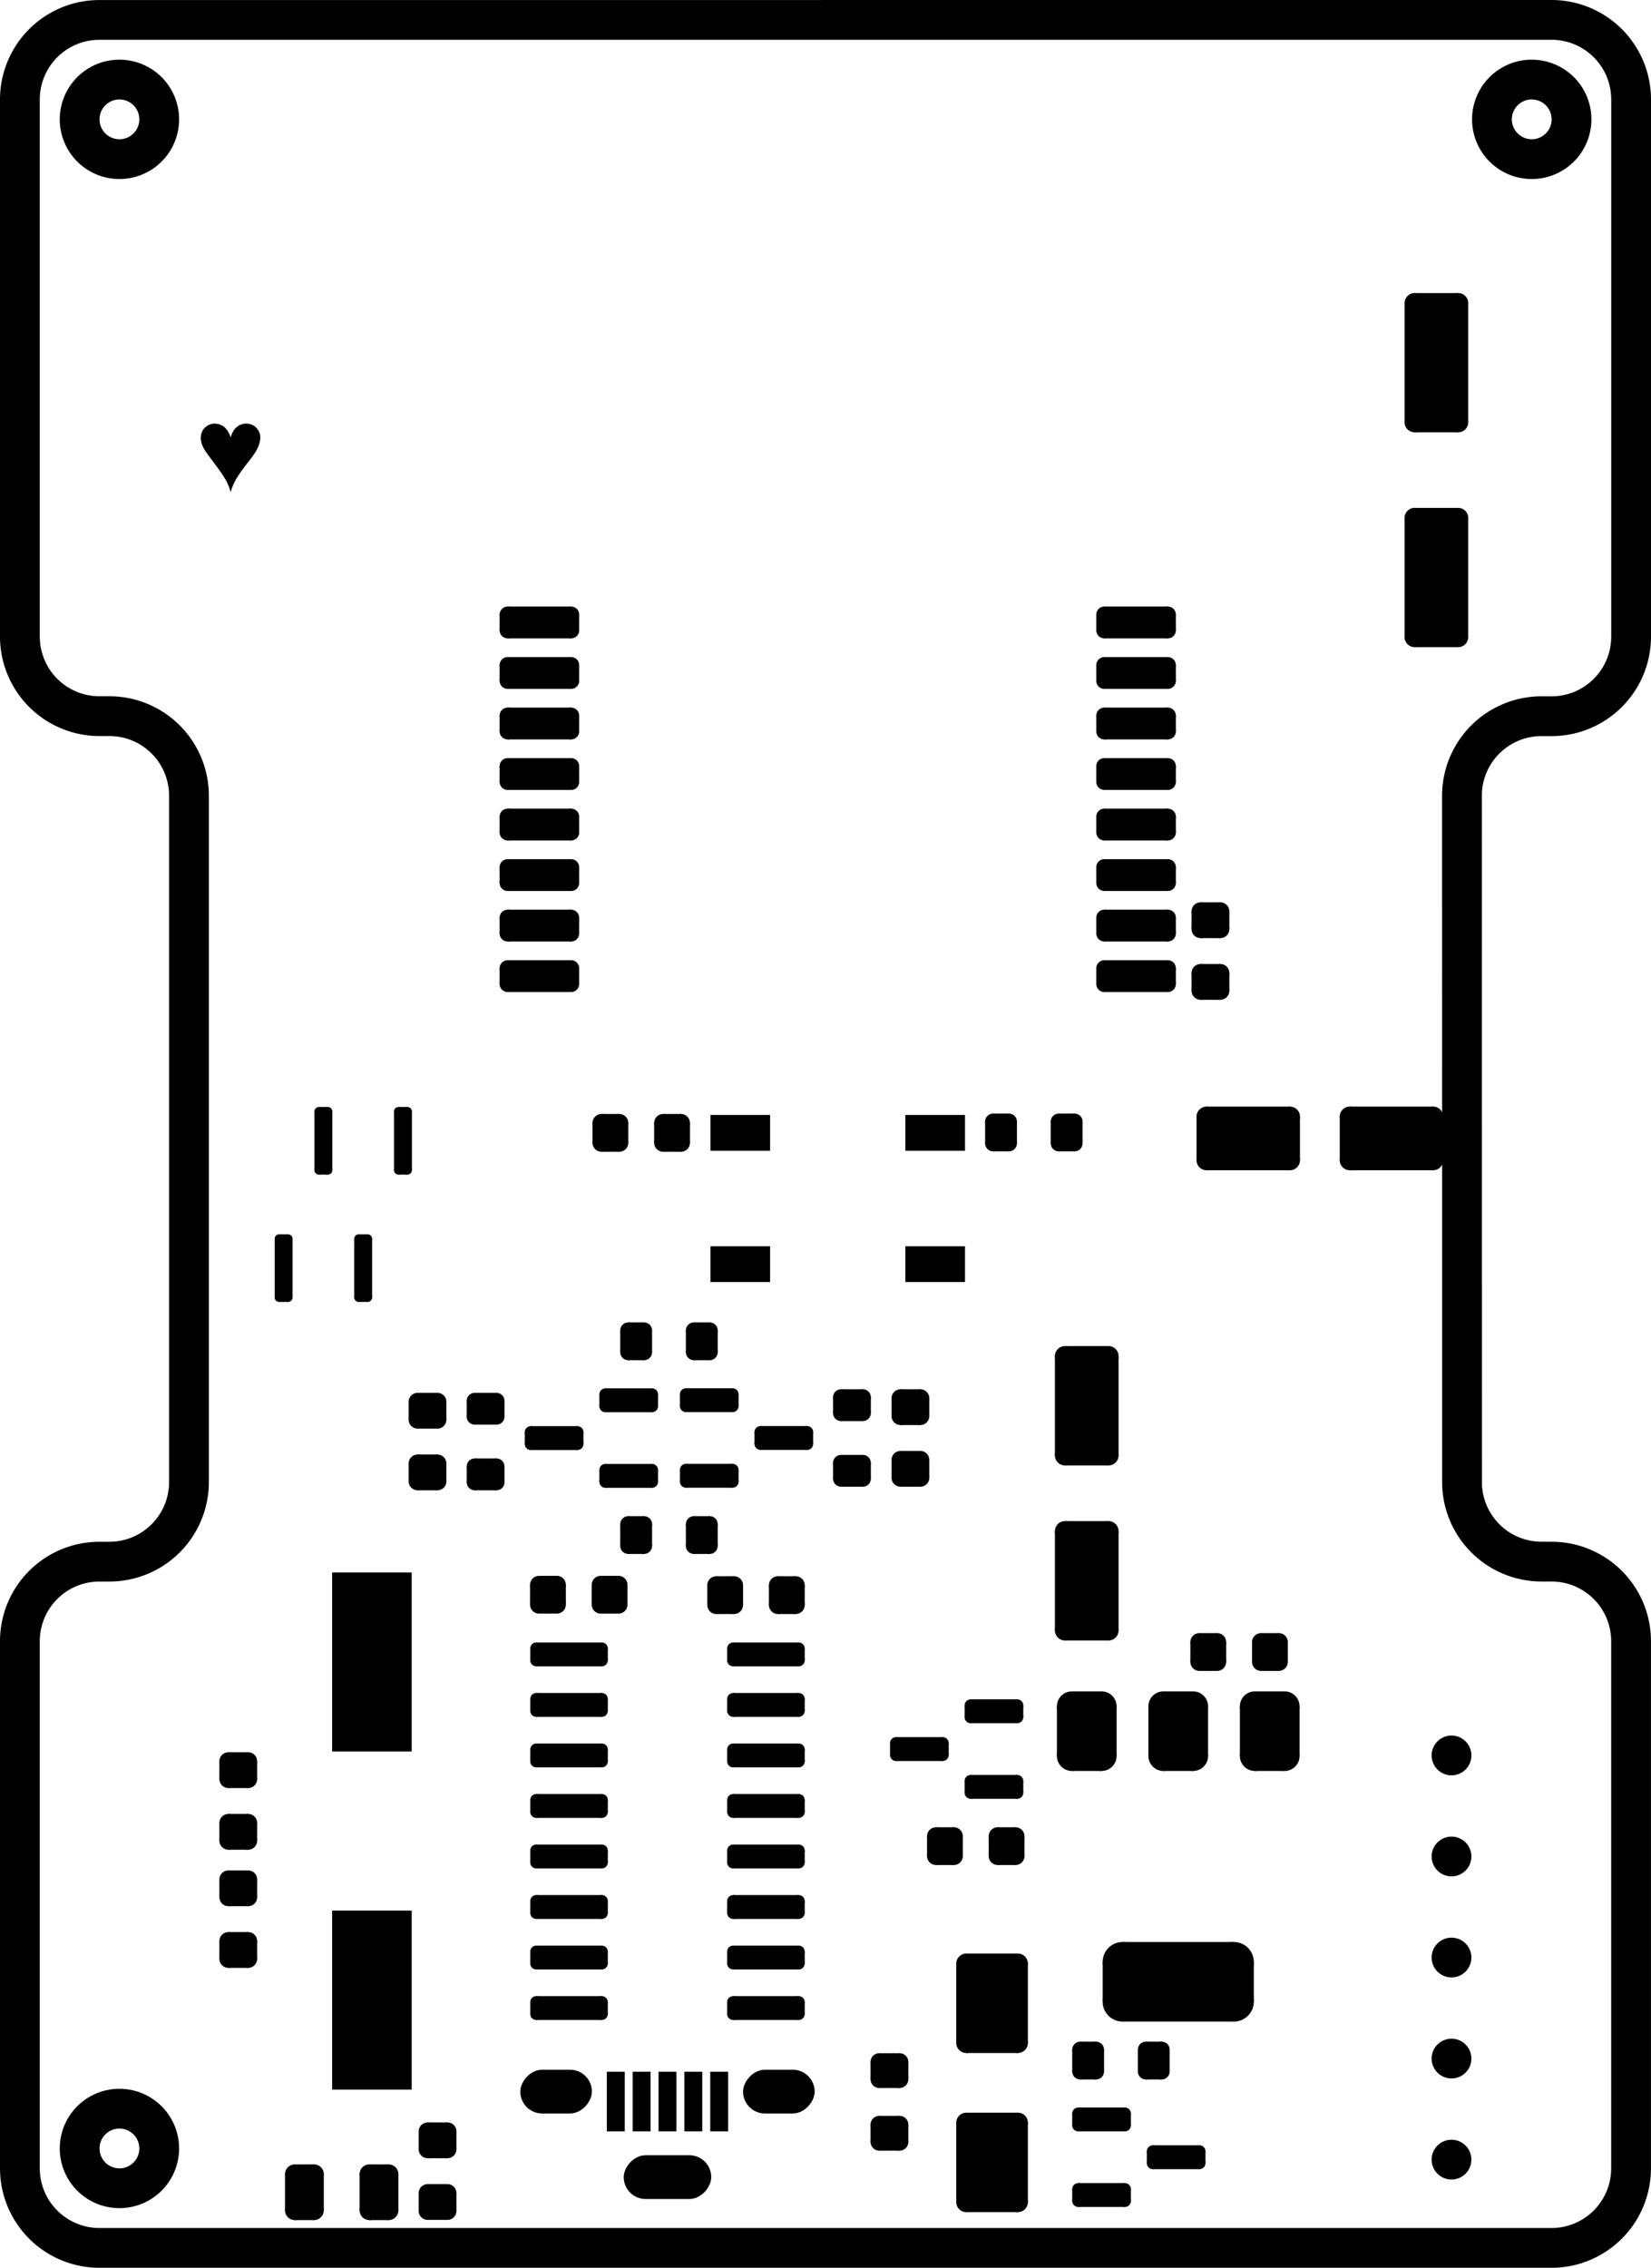 <svg version="1.1" xmlns="http://www.w3.org/2000/svg" xmlns:xlink="http://www.w3.org/1999/xlink" stroke-linecap="round" stroke-linejoin="round" stroke-width="0" fill-rule="evenodd" width="41.505mm" height="57.006mm" viewBox="130440 -125128.971 41505.063 57006.006" id="HeyfdZAFGUnCmeg_jNLZ"><defs><g id="HeyfdZAFGUnCmeg_jNLZ_pad-12"><polygon points="550,-1500 550,1500 -550,1500 -550,-1500"/><circle cx="550" cy="-1500" r="250"/><circle cx="550" cy="1500" r="250"/><circle cx="-550" cy="1500" r="250"/><circle cx="-550" cy="-1500" r="250"/><polygon points="800,-1500 800,1500 300,1500 300,-1500"/><polygon points="550,1250 -550,1250 -550,1750 550,1750"/><polygon points="-300,1500 -300,-1500 -800,-1500 -800,1500"/><polygon points="-550,-1750 550,-1750 550,-1250 -550,-1250"/></g><g id="HeyfdZAFGUnCmeg_jNLZ_pad-13"><polygon points="200,275 -200,275 -200,-275 200,-275"/><circle cx="200" cy="275" r="200"/><circle cx="-200" cy="275" r="200"/><circle cx="-200" cy="-275" r="200"/><circle cx="200" cy="-275" r="200"/><polygon points="200,75 -200,75 -200,475 200,475"/><polygon points="0,275 0,-275 -400,-275 -400,275"/><polygon points="-200,-475 200,-475 200,-75 -200,-75"/><polygon points="400,-275 400,275 0,275 0,-275"/></g><g id="HeyfdZAFGUnCmeg_jNLZ_pad-14"><polygon points="550,-1250 550,1250 -550,1250 -550,-1250"/><circle cx="550" cy="-1250" r="250"/><circle cx="550" cy="1250" r="250"/><circle cx="-550" cy="1250" r="250"/><circle cx="-550" cy="-1250" r="250"/><polygon points="800,-1250 800,1250 300,1250 300,-1250"/><polygon points="550,1000 -550,1000 -550,1500 550,1500"/><polygon points="-300,1250 -300,-1250 -800,-1250 -800,1250"/><polygon points="-550,-1500 550,-1500 550,-1000 -550,-1000"/></g><g id="HeyfdZAFGUnCmeg_jNLZ_pad-15"><polygon points="-375,625 -375,-625 375,-625 375,625"/><circle cx="-375" cy="625" r="375"/><circle cx="-375" cy="-625" r="375"/><circle cx="375" cy="-625" r="375"/><circle cx="375" cy="625" r="375"/><polygon points="0,625 0,-625 -750,-625 -750,625"/><polygon points="-375,-1000 375,-1000 375,-250 -375,-250"/><polygon points="750,-625 750,625 0,625 0,-625"/><polygon points="375,250 -375,250 -375,1000 375,1000"/></g><g id="HeyfdZAFGUnCmeg_jNLZ_pad-16"><polygon points="-1400,500 -1400,-500 1400,-500 1400,500"/><circle cx="-1400" cy="500" r="500"/><circle cx="-1400" cy="-500" r="500"/><circle cx="1400" cy="-500" r="500"/><circle cx="1400" cy="500" r="500"/><polygon points="-900,500 -900,-500 -1900,-500 -1900,500"/><polygon points="-1400,-1000 1400,-1000 1400,0 -1400,0"/><polygon points="1900,-500 1900,500 900,500 900,-500"/><polygon points="1400,0 -1400,0 -1400,1000 1400,1000"/></g><g id="HeyfdZAFGUnCmeg_jNLZ_pad-17"><polygon points="225,250 -225,250 -225,-250 225,-250"/><circle cx="225" cy="250" r="225"/><circle cx="-225" cy="250" r="225"/><circle cx="-225" cy="-250" r="225"/><circle cx="225" cy="-250" r="225"/><polygon points="225,25 -225,25 -225,475 225,475"/><polygon points="0,250 0,-250 -450,-250 -450,250"/><polygon points="-225,-475 225,-475 225,-25 -225,-25"/><polygon points="450,-250 450,250 0,250 0,-250"/></g><g id="HeyfdZAFGUnCmeg_jNLZ_pad-18"><polygon points="-200,-275 200,-275 200,275 -200,275"/><circle cx="-200" cy="-275" r="200"/><circle cx="200" cy="-275" r="200"/><circle cx="200" cy="275" r="200"/><circle cx="-200" cy="275" r="200"/><polygon points="-200,-475 200,-475 200,-75 -200,-75"/><polygon points="400,-275 400,275 0,275 0,-275"/><polygon points="200,75 -200,75 -200,475 200,475"/><polygon points="0,275 0,-275 -400,-275 -400,275"/></g><g id="HeyfdZAFGUnCmeg_jNLZ_pad-19"><polygon points="250,-225 250,225 -250,225 -250,-225"/><circle cx="250" cy="-225" r="225"/><circle cx="250" cy="225" r="225"/><circle cx="-250" cy="225" r="225"/><circle cx="-250" cy="-225" r="225"/><polygon points="475,-225 475,225 25,225 25,-225"/><polygon points="250,0 -250,0 -250,450 250,450"/><polygon points="-25,225 -25,-225 -475,-225 -475,225"/><polygon points="-250,-450 250,-450 250,0 -250,0"/></g><g id="HeyfdZAFGUnCmeg_jNLZ_pad-20"><polygon points="256.25,-218.75 256.25,218.75 -256.25,218.75 -256.25,-218.75"/><circle cx="256.25" cy="-218.75" r="218.75"/><circle cx="256.25" cy="218.75" r="218.75"/><circle cx="-256.25" cy="218.75" r="218.75"/><circle cx="-256.25" cy="-218.75" r="218.75"/><polygon points="475,-218.75 475,218.75 37.5,218.75 37.5,-218.75"/><polygon points="256.25,0 -256.25,0 -256.25,437.5 256.25,437.5"/><polygon points="-37.5,218.75 -37.5,-218.75 -475,-218.75 -475,218.75"/><polygon points="-256.25,-437.5 256.25,-437.5 256.25,0 -256.25,0"/></g><g id="HeyfdZAFGUnCmeg_jNLZ_pad-21"><polygon points="-250,225 -250,-225 250,-225 250,225"/><circle cx="-250" cy="225" r="225"/><circle cx="-250" cy="-225" r="225"/><circle cx="250" cy="-225" r="225"/><circle cx="250" cy="225" r="225"/><polygon points="-25,225 -25,-225 -475,-225 -475,225"/><polygon points="-250,-450 250,-450 250,0 -250,0"/><polygon points="475,-225 475,225 25,225 25,-225"/><polygon points="250,0 -250,0 -250,450 250,450"/></g><g id="HeyfdZAFGUnCmeg_jNLZ_pad-22"><polygon points="-1050,-550 1050,-550 1050,550 -1050,550"/><circle cx="-1050" cy="-550" r="250"/><circle cx="1050" cy="-550" r="250"/><circle cx="1050" cy="550" r="250"/><circle cx="-1050" cy="550" r="250"/><polygon points="-1050,-800 1050,-800 1050,-300 -1050,-300"/><polygon points="1300,-550 1300,550 800,550 800,-550"/><polygon points="1050,300 -1050,300 -1050,800 1050,800"/><polygon points="-800,550 -800,-550 -1300,-550 -1300,550"/></g><g id="HeyfdZAFGUnCmeg_jNLZ_pad-23"><polygon points="-225,-250 225,-250 225,250 -225,250"/><circle cx="-225" cy="-250" r="225"/><circle cx="225" cy="-250" r="225"/><circle cx="225" cy="250" r="225"/><circle cx="-225" cy="250" r="225"/><polygon points="-225,-475 225,-475 225,-25 -225,-25"/><polygon points="450,-250 450,250 0,250 0,-250"/><polygon points="225,25 -225,25 -225,475 225,475"/><polygon points="0,250 0,-250 -450,-250 -450,250"/></g><g id="HeyfdZAFGUnCmeg_jNLZ_pad-24"><polygon points="587.5,150 -587.5,150 -587.5,-150 587.5,-150"/><circle cx="587.5" cy="150" r="150"/><circle cx="-587.5" cy="150" r="150"/><circle cx="-587.5" cy="-150" r="150"/><circle cx="587.5" cy="-150" r="150"/><polygon points="587.5,0 -587.5,0 -587.5,300 587.5,300"/><polygon points="-437.5,150 -437.5,-150 -737.5,-150 -737.5,150"/><polygon points="-587.5,-300 587.5,-300 587.5,0 -587.5,0"/><polygon points="737.5,-150 737.5,150 437.5,150 437.5,-150"/></g><g id="HeyfdZAFGUnCmeg_jNLZ_pad-25"><polygon points="-587.5,-150 587.5,-150 587.5,150 -587.5,150"/><circle cx="-587.5" cy="-150" r="150"/><circle cx="587.5" cy="-150" r="150"/><circle cx="587.5" cy="150" r="150"/><circle cx="-587.5" cy="150" r="150"/><polygon points="-587.5,-300 587.5,-300 587.5,0 -587.5,0"/><polygon points="737.5,-150 737.5,150 437.5,150 437.5,-150"/><polygon points="587.5,0 -587.5,0 -587.5,300 587.5,300"/><polygon points="-437.5,150 -437.5,-150 -737.5,-150 -737.5,150"/></g><rect x="-1000" y="-2250" width="2000" height="4500" id="HeyfdZAFGUnCmeg_jNLZ_pad-26"/><rect x="-750" y="-450" width="1500" height="900" id="HeyfdZAFGUnCmeg_jNLZ_pad-27"/><g id="HeyfdZAFGUnCmeg_jNLZ_pad-28"><polygon points="800,200 -800,200 -800,-200 800,-200"/><circle cx="800" cy="200" r="200"/><circle cx="-800" cy="200" r="200"/><circle cx="-800" cy="-200" r="200"/><circle cx="800" cy="-200" r="200"/><polygon points="800,0 -800,0 -800,400 800,400"/><polygon points="-600,200 -600,-200 -1000,-200 -1000,200"/><polygon points="-800,-400 800,-400 800,0 -800,0"/><polygon points="1000,-200 1000,200 600,200 600,-200"/></g><g id="HeyfdZAFGUnCmeg_jNLZ_pad-29"><polygon points="-825,-150 825,-150 825,150 -825,150"/><circle cx="-825" cy="-150" r="150"/><circle cx="825" cy="-150" r="150"/><circle cx="825" cy="150" r="150"/><circle cx="-825" cy="150" r="150"/><polygon points="-825,-300 825,-300 825,0 -825,0"/><polygon points="975,-150 975,150 675,150 675,-150"/><polygon points="825,0 -825,0 -825,300 825,300"/><polygon points="-675,150 -675,-150 -975,-150 -975,150"/></g><rect x="-225" y="-750" width="450" height="1500" id="HeyfdZAFGUnCmeg_jNLZ_pad-30"/><rect x="-900" y="-550" width="1800" height="1100" rx="550" ry="550" id="HeyfdZAFGUnCmeg_jNLZ_pad-31"/><rect x="-1100" y="-550" width="2200" height="1100" rx="550" ry="550" id="HeyfdZAFGUnCmeg_jNLZ_pad-32"/><g id="HeyfdZAFGUnCmeg_jNLZ_pad-33"><polygon points="-112.5,-737.5 112.5,-737.5 112.5,737.5 -112.5,737.5"/><circle cx="-112.5" cy="-737.5" r="112.5"/><circle cx="112.5" cy="-737.5" r="112.5"/><circle cx="112.5" cy="737.5" r="112.5"/><circle cx="-112.5" cy="737.5" r="112.5"/><polygon points="-112.5,-850 112.5,-850 112.5,-625 -112.5,-625"/><polygon points="225,-737.5 225,737.5 0,737.5 0,-737.5"/><polygon points="112.5,625 -112.5,625 -112.5,850 112.5,850"/><polygon points="0,737.5 0,-737.5 -225,-737.5 -225,737.5"/></g><g id="HeyfdZAFGUnCmeg_jNLZ_pad-34"><polygon points="650,-1000 650,1000 -650,1000 -650,-1000"/><circle cx="650" cy="-1000" r="250"/><circle cx="650" cy="1000" r="250"/><circle cx="-650" cy="1000" r="250"/><circle cx="-650" cy="-1000" r="250"/><polygon points="900,-1000 900,1000 400,1000 400,-1000"/><polygon points="650,750 -650,750 -650,1250 650,1250"/><polygon points="-400,1000 -400,-1000 -900,-1000 -900,1000"/><polygon points="-650,-1250 650,-1250 650,-750 -650,-750"/></g><g id="HeyfdZAFGUnCmeg_jNLZ_pad-35"><polygon points="-275,200 -275,-200 275,-200 275,200"/><circle cx="-275" cy="200" r="200"/><circle cx="-275" cy="-200" r="200"/><circle cx="275" cy="-200" r="200"/><circle cx="275" cy="200" r="200"/><polygon points="-75,200 -75,-200 -475,-200 -475,200"/><polygon points="-275,-400 275,-400 275,0 -275,0"/><polygon points="475,-200 475,200 75,200 75,-200"/><polygon points="275,0 -275,0 -275,400 275,400"/></g><g id="HeyfdZAFGUnCmeg_jNLZ_pad-36"><polygon points="275,-200 275,200 -275,200 -275,-200"/><circle cx="275" cy="-200" r="200"/><circle cx="275" cy="200" r="200"/><circle cx="-275" cy="200" r="200"/><circle cx="-275" cy="-200" r="200"/><polygon points="475,-200 475,200 75,200 75,-200"/><polygon points="275,0 -275,0 -275,400 275,400"/><polygon points="-75,200 -75,-200 -475,-200 -475,200"/><polygon points="-275,-400 275,-400 275,0 -275,0"/></g><g id="HeyfdZAFGUnCmeg_jNLZ_pad-37"><polygon points="243.75,456.25 -243.75,456.25 -243.75,-456.25 243.75,-456.25"/><circle cx="243.75" cy="456.25" r="243.75"/><circle cx="-243.75" cy="456.25" r="243.75"/><circle cx="-243.75" cy="-456.25" r="243.75"/><circle cx="243.75" cy="-456.25" r="243.75"/><polygon points="243.75,212.5 -243.75,212.5 -243.75,700 243.75,700"/><polygon points="0,456.25 0,-456.25 -487.5,-456.25 -487.5,456.25"/><polygon points="-243.75,-700 243.75,-700 243.75,-212.5 -243.75,-212.5"/><polygon points="487.5,-456.25 487.5,456.25 0,456.25 0,-456.25"/></g><circle cx="0" cy="0" r="500" id="HeyfdZAFGUnCmeg_jNLZ_pad-38"/></defs><g transform="translate(0,-193251.936) scale(1,-1)" fill="currentColor" stroke="currentColor"><path d="M 171445.063 -84126.159 A 2001.063 2001.063 0 0 0 169427.022 -86127.091 M 130940 -70623.716 A 1999.8 1999.8 0 0 0 132939.696 -68623.9 M 169946.758 -71123.28 A 1000 1000 0 0 0 167946.758 -71123.28 1000 1000 0 0 0 169946.758 -71123.28 M 135190.532 -105378.095 A 2000.732 2000.732 0 0 0 133189.818 -107378.832 M 132939.794 -107378.808 133189.818 -107378.808 M 133189.818 -107378.803 133189.818 -107378.808 M 169332.297 -86126.708 169183.625 -86126.107 M 132939.858 -124628.965 A 1999.865 1999.865 0 0 0 130940.043 -122623.453 M 130940 -70623.716 A 1999.8 1999.8 0 0 0 132939.696 -68623.9 M 130940 -122623.453 130940 -109378.602 M 134442.321 -122129.655 A 1000 1000 0 0 0 132442.321 -122129.655 1000 1000 0 0 0 134442.321 -122129.655 M 132940.258 -86125.153 A 2000.253 2000.253 0 0 0 130940.053 -84120 M 169194.638 -107377.809 A 2000.109 2000.109 0 0 0 167194.506 -105385.404 M 169194.638 -107377.809 169444.138 -107377.809 M 171445.063 -70623.189 171445.063 -84126.159 M 130940 -109378.602 A 1999.8 1999.8 0 0 0 132939.793 -107378.8 M 169443.768 -124628.962 169443.768 -124628.965 132939.848 -124628.965 M 134442.321 -122129.655 A 1000 1000 0 0 0 132442.321 -122129.655 1000 1000 0 0 0 134442.321 -122129.655 M 171445.063 -70623.189 171445.063 -84126.149 M 169194.638 -107377.809 169444.138 -107377.809 M 169426.801 -86127.09 169194.782 -86126.152 M 132939.848 -124628.965 A 1999.865 1999.865 0 0 0 130940.043 -122623.453 M 130940 -109378.602 A 1999.8 1999.8 0 0 0 132939.794 -107378.8 M 133189.818 -107378.803 133189.818 -107378.808 M 130940 -122623.453 130940 -109378.602 M 171444.071 -122628.659 A 2000.271 2000.271 0 0 0 169443.768 -124628.971 M 169444.783 -68622.965 A 2000.235 2000.235 0 0 0 171445.035 -70623.189 M 169444.783 -68622.965 A 2000.235 2000.235 0 0 0 171445.035 -70623.189 M 167192.532 -88127.321 A 2000.868 2000.868 0 0 0 169194.782 -86126.132 M 135190.532 -105378.089 135190.532 -88125.399 M 134442.321 -71123.28 A 1000 1000 0 0 0 132442.321 -71123.28 1000 1000 0 0 0 134442.321 -71123.28 M 132939.793 -107378.808 133189.818 -107378.808 M 171445.063 -84126.149 A 2001.063 2001.063 0 0 0 169426.801 -86127.089 M 133190.288 -86125.153 132940.248 -86125.153 M 169444.138 -107377.809 A 1999.991 1999.991 0 0 0 171444.044 -109391.5 M 133190.288 -86125.153 132940.258 -86125.153 M 134442.321 -71123.28 A 1000 1000 0 0 0 132442.321 -71123.28 1000 1000 0 0 0 134442.321 -71123.28 M 171444.071 -109391.353 171444.071 -122628.659 M 130940 -84120 130940 -70623.716 M 135190.532 -105378.095 135190.532 -88125.399 M 169194.638 -107377.809 A 2000.109 2000.109 0 0 0 167194.506 -105385.404 M 132939.696 -68623.965 169444.783 -68622.965 M 167192.532 -88127.391 167194.533 -105385.404 M 133190.288 -86125.153 A 2000.247 2000.247 0 0 0 135190.547 -88125.399 M 132940.248 -86125.153 A 2000.253 2000.253 0 0 0 130940.053 -84120 M 169443.768 -124628.965 132939.858 -124628.965 M 171444.071 -109391.5 171444.071 -122628.659 M 135190.532 -105378.089 A 2000.732 2000.732 0 0 0 133189.818 -107378.832 M 133190.288 -86125.153 A 2000.247 2000.247 0 0 0 135190.547 -88125.399 M 167192.532 -88127.391 A 2001.068 2001.068 0 0 0 169183.625 -86126.157 M 169444.138 -107377.809 A 1999.991 1999.991 0 0 0 171444.045 -109391.353 M 130940 -84120 130940 -70623.716 M 169946.758 -71123.28 A 1000 1000 0 0 0 167946.758 -71123.28 1000 1000 0 0 0 169946.758 -71123.28 M 167192.532 -88127.321 167194.533 -105385.404 M 132939.696 -68623.965 169444.783 -68622.965 M 171444.071 -122628.659 A 2000.271 2000.271 0 0 0 169443.768 -124628.971" fill="none" stroke-width="1000"/><path d="M 136238.241 -80493.217 136207.844 -80393.812 136170.387 -80298.318 136125.87 -80206.737 136116.12 -80188.89 136060.173 -80096.253 136000.471 -80007.051 135938.023 -79918.649 135878.033 -79836.558 135810.816 -79746.81 135744.255 -79658.33 135683.125 -79576.043 135625.094 -79495.7 135606.14 -79467.885 135554.685 -79381.21 135514.794 -79291.542 135491.137 -79195.312 135486.461 -79128.876 135498.468 -79029.705 135538.951 -78935.08 135588.066 -78873.398 135671.071 -78810.589 135767.677 -78776.769 135839.637 -78770.327 135938.734 -78782.968 136036.175 -78825.593 136101.953 -78877.306 136164.979 -78954.979 136213.854 -79049.719 136238.241 -79115.198 136273.582 -79017.177 136322.274 -78930.257 136365.736 -78878.771 136448.477 -78816.196 136539.53 -78779.595 136629.518 -78768.862 136734.504 -78783.288 136826.714 -78826.564 136881.088 -78871.444 136943.897 -78953.578 136977.717 -79046.841 136984.159 -79115.198 136974.162 -79217.306 136947.188 -79314.564 136923.586 -79372.63 136874.757 -79464.393 136819.894 -79549.481 136760.368 -79632.448 136700.788 -79709.889 136690.09 -79723.363 136622.699 -79809.867 136561.271 -79891.385 136495.429 -79982.627 136438.173 -80066.69 136382.227 -80155.692 136361.828 -80190.844 136314.916 -80282.292 136275.541 -80376.507 136243.704 -80473.488 136238.241 -80493.217"/><use xlink:href="#HeyfdZAFGUnCmeg_jNLZ_pad-12" x="166550" y="-82640"/><use xlink:href="#HeyfdZAFGUnCmeg_jNLZ_pad-12" x="166550" y="-77240"/><use xlink:href="#HeyfdZAFGUnCmeg_jNLZ_pad-13" x="157255" y="-96590"/><use xlink:href="#HeyfdZAFGUnCmeg_jNLZ_pad-13" x="155605" y="-96590"/><use xlink:href="#HeyfdZAFGUnCmeg_jNLZ_pad-14" x="157760" y="-107860"/><use xlink:href="#HeyfdZAFGUnCmeg_jNLZ_pad-14" x="157760" y="-103460"/><use xlink:href="#HeyfdZAFGUnCmeg_jNLZ_pad-15" x="162360" y="-111640"/><use xlink:href="#HeyfdZAFGUnCmeg_jNLZ_pad-15" x="160060" y="-111640"/><use xlink:href="#HeyfdZAFGUnCmeg_jNLZ_pad-16" x="160060" y="-117940"/><use xlink:href="#HeyfdZAFGUnCmeg_jNLZ_pad-15" x="157760" y="-111640"/><use xlink:href="#HeyfdZAFGUnCmeg_jNLZ_pad-17" x="145765" y="-108210"/><use xlink:href="#HeyfdZAFGUnCmeg_jNLZ_pad-17" x="144215" y="-108210"/><use xlink:href="#HeyfdZAFGUnCmeg_jNLZ_pad-18" x="146432.5" y="-101840"/><use xlink:href="#HeyfdZAFGUnCmeg_jNLZ_pad-18" x="148082.5" y="-101840"/><use xlink:href="#HeyfdZAFGUnCmeg_jNLZ_pad-19" x="136430" y="-117140"/><use xlink:href="#HeyfdZAFGUnCmeg_jNLZ_pad-19" x="136430" y="-115590"/><use xlink:href="#HeyfdZAFGUnCmeg_jNLZ_pad-20" x="152800" y="-121747.5"/><use xlink:href="#HeyfdZAFGUnCmeg_jNLZ_pad-20" x="152800" y="-120172.5"/><use xlink:href="#HeyfdZAFGUnCmeg_jNLZ_pad-21" x="141187.5" y="-103585"/><use xlink:href="#HeyfdZAFGUnCmeg_jNLZ_pad-21" x="141187.5" y="-105135"/><use xlink:href="#HeyfdZAFGUnCmeg_jNLZ_pad-22" x="161820" y="-96740"/><use xlink:href="#HeyfdZAFGUnCmeg_jNLZ_pad-22" x="165420" y="-96740"/><use xlink:href="#HeyfdZAFGUnCmeg_jNLZ_pad-23" x="154195" y="-114530"/><use xlink:href="#HeyfdZAFGUnCmeg_jNLZ_pad-23" x="155745" y="-114530"/><use xlink:href="#HeyfdZAFGUnCmeg_jNLZ_pad-24" x="146245" y="-105222.5"/><use xlink:href="#HeyfdZAFGUnCmeg_jNLZ_pad-24" x="146245" y="-103322.5"/><use xlink:href="#HeyfdZAFGUnCmeg_jNLZ_pad-24" x="144370" y="-104272.5"/><use xlink:href="#HeyfdZAFGUnCmeg_jNLZ_pad-25" x="148270" y="-103320"/><use xlink:href="#HeyfdZAFGUnCmeg_jNLZ_pad-25" x="148270" y="-105220"/><use xlink:href="#HeyfdZAFGUnCmeg_jNLZ_pad-25" x="150145" y="-104270"/><use xlink:href="#HeyfdZAFGUnCmeg_jNLZ_pad-17" x="162365" y="-109650"/><use xlink:href="#HeyfdZAFGUnCmeg_jNLZ_pad-17" x="160815" y="-109650"/><use xlink:href="#HeyfdZAFGUnCmeg_jNLZ_pad-17" x="150220" y="-108220"/><use xlink:href="#HeyfdZAFGUnCmeg_jNLZ_pad-17" x="148670" y="-108220"/><use xlink:href="#HeyfdZAFGUnCmeg_jNLZ_pad-19" x="160870" y="-92805"/><use xlink:href="#HeyfdZAFGUnCmeg_jNLZ_pad-19" x="160870" y="-91255"/><use xlink:href="#HeyfdZAFGUnCmeg_jNLZ_pad-13" x="148082.5" y="-106710"/><use xlink:href="#HeyfdZAFGUnCmeg_jNLZ_pad-13" x="146432.5" y="-106710"/><use xlink:href="#HeyfdZAFGUnCmeg_jNLZ_pad-26" x="139790" y="-109900"/><use xlink:href="#HeyfdZAFGUnCmeg_jNLZ_pad-26" x="139790" y="-118400"/><use xlink:href="#HeyfdZAFGUnCmeg_jNLZ_pad-27" x="149050" y="-96600"/><use xlink:href="#HeyfdZAFGUnCmeg_jNLZ_pad-27" x="149050" y="-99900"/><use xlink:href="#HeyfdZAFGUnCmeg_jNLZ_pad-27" x="153950" y="-99900"/><use xlink:href="#HeyfdZAFGUnCmeg_jNLZ_pad-27" x="153950" y="-96600"/><use xlink:href="#HeyfdZAFGUnCmeg_jNLZ_pad-28" x="159000" y="-92660"/><use xlink:href="#HeyfdZAFGUnCmeg_jNLZ_pad-28" x="159000" y="-91390"/><use xlink:href="#HeyfdZAFGUnCmeg_jNLZ_pad-28" x="159000" y="-90120"/><use xlink:href="#HeyfdZAFGUnCmeg_jNLZ_pad-28" x="159000" y="-88850"/><use xlink:href="#HeyfdZAFGUnCmeg_jNLZ_pad-28" x="159000" y="-87580"/><use xlink:href="#HeyfdZAFGUnCmeg_jNLZ_pad-28" x="159000" y="-86310"/><use xlink:href="#HeyfdZAFGUnCmeg_jNLZ_pad-28" x="159000" y="-85040"/><use xlink:href="#HeyfdZAFGUnCmeg_jNLZ_pad-28" x="159000" y="-83770"/><use xlink:href="#HeyfdZAFGUnCmeg_jNLZ_pad-28" x="144000" y="-83770"/><use xlink:href="#HeyfdZAFGUnCmeg_jNLZ_pad-28" x="144000" y="-85040"/><use xlink:href="#HeyfdZAFGUnCmeg_jNLZ_pad-28" x="144000" y="-86310"/><use xlink:href="#HeyfdZAFGUnCmeg_jNLZ_pad-28" x="144000" y="-87580"/><use xlink:href="#HeyfdZAFGUnCmeg_jNLZ_pad-28" x="144000" y="-88850"/><use xlink:href="#HeyfdZAFGUnCmeg_jNLZ_pad-28" x="144000" y="-90120"/><use xlink:href="#HeyfdZAFGUnCmeg_jNLZ_pad-28" x="144000" y="-91390"/><use xlink:href="#HeyfdZAFGUnCmeg_jNLZ_pad-28" x="144000" y="-92660"/><use xlink:href="#HeyfdZAFGUnCmeg_jNLZ_pad-23" x="145785" y="-96600"/><use xlink:href="#HeyfdZAFGUnCmeg_jNLZ_pad-23" x="147335" y="-96600"/><use xlink:href="#HeyfdZAFGUnCmeg_jNLZ_pad-29" x="144745" y="-109710"/><use xlink:href="#HeyfdZAFGUnCmeg_jNLZ_pad-29" x="144745" y="-110980"/><use xlink:href="#HeyfdZAFGUnCmeg_jNLZ_pad-29" x="144745" y="-112250"/><use xlink:href="#HeyfdZAFGUnCmeg_jNLZ_pad-29" x="144745" y="-113520"/><use xlink:href="#HeyfdZAFGUnCmeg_jNLZ_pad-29" x="144745" y="-114790"/><use xlink:href="#HeyfdZAFGUnCmeg_jNLZ_pad-29" x="144745" y="-116060"/><use xlink:href="#HeyfdZAFGUnCmeg_jNLZ_pad-29" x="144745" y="-117330"/><use xlink:href="#HeyfdZAFGUnCmeg_jNLZ_pad-29" x="144745" y="-118600"/><use xlink:href="#HeyfdZAFGUnCmeg_jNLZ_pad-29" x="149695" y="-118600"/><use xlink:href="#HeyfdZAFGUnCmeg_jNLZ_pad-29" x="149695" y="-117330"/><use xlink:href="#HeyfdZAFGUnCmeg_jNLZ_pad-29" x="149695" y="-116060"/><use xlink:href="#HeyfdZAFGUnCmeg_jNLZ_pad-29" x="149695" y="-114790"/><use xlink:href="#HeyfdZAFGUnCmeg_jNLZ_pad-29" x="149695" y="-113520"/><use xlink:href="#HeyfdZAFGUnCmeg_jNLZ_pad-29" x="149695" y="-112250"/><use xlink:href="#HeyfdZAFGUnCmeg_jNLZ_pad-29" x="149695" y="-110980"/><use xlink:href="#HeyfdZAFGUnCmeg_jNLZ_pad-29" x="149695" y="-109710"/><use xlink:href="#HeyfdZAFGUnCmeg_jNLZ_pad-19" x="153327.5" y="-105045"/><use xlink:href="#HeyfdZAFGUnCmeg_jNLZ_pad-19" x="153327.5" y="-103495"/><use xlink:href="#HeyfdZAFGUnCmeg_jNLZ_pad-30" x="145920" y="-120950"/><use xlink:href="#HeyfdZAFGUnCmeg_jNLZ_pad-30" x="146570" y="-120950"/><use xlink:href="#HeyfdZAFGUnCmeg_jNLZ_pad-30" x="147220" y="-120950"/><use xlink:href="#HeyfdZAFGUnCmeg_jNLZ_pad-30" x="147870" y="-120950"/><use xlink:href="#HeyfdZAFGUnCmeg_jNLZ_pad-30" x="148520" y="-120950"/><use xlink:href="#HeyfdZAFGUnCmeg_jNLZ_pad-31" x="144420" y="-120700"/><use xlink:href="#HeyfdZAFGUnCmeg_jNLZ_pad-32" x="147220" y="-122850"/><use xlink:href="#HeyfdZAFGUnCmeg_jNLZ_pad-31" x="150020" y="-120700"/><use xlink:href="#HeyfdZAFGUnCmeg_jNLZ_pad-33" x="137570" y="-100000"/><use xlink:href="#HeyfdZAFGUnCmeg_jNLZ_pad-33" x="138570" y="-96800"/><use xlink:href="#HeyfdZAFGUnCmeg_jNLZ_pad-33" x="139570" y="-100000"/><use xlink:href="#HeyfdZAFGUnCmeg_jNLZ_pad-33" x="140570" y="-96800"/><use xlink:href="#HeyfdZAFGUnCmeg_jNLZ_pad-24" x="155427.5" y="-113040"/><use xlink:href="#HeyfdZAFGUnCmeg_jNLZ_pad-24" x="155427.5" y="-111140"/><use xlink:href="#HeyfdZAFGUnCmeg_jNLZ_pad-24" x="153552.5" y="-112090"/><use xlink:href="#HeyfdZAFGUnCmeg_jNLZ_pad-13" x="159445" y="-119920"/><use xlink:href="#HeyfdZAFGUnCmeg_jNLZ_pad-13" x="157795" y="-119920"/><use xlink:href="#HeyfdZAFGUnCmeg_jNLZ_pad-34" x="155380" y="-122480"/><use xlink:href="#HeyfdZAFGUnCmeg_jNLZ_pad-34" x="155380" y="-118480"/><use xlink:href="#HeyfdZAFGUnCmeg_jNLZ_pad-35" x="151857.5" y="-103445"/><use xlink:href="#HeyfdZAFGUnCmeg_jNLZ_pad-35" x="151857.5" y="-105095"/><use xlink:href="#HeyfdZAFGUnCmeg_jNLZ_pad-21" x="136430" y="-112620"/><use xlink:href="#HeyfdZAFGUnCmeg_jNLZ_pad-21" x="136430" y="-114170"/><use xlink:href="#HeyfdZAFGUnCmeg_jNLZ_pad-25" x="158132.5" y="-121400"/><use xlink:href="#HeyfdZAFGUnCmeg_jNLZ_pad-25" x="158132.5" y="-123300"/><use xlink:href="#HeyfdZAFGUnCmeg_jNLZ_pad-25" x="160007.5" y="-122350"/><use xlink:href="#HeyfdZAFGUnCmeg_jNLZ_pad-36" x="142647.5" y="-105185"/><use xlink:href="#HeyfdZAFGUnCmeg_jNLZ_pad-36" x="142647.5" y="-103535"/><use xlink:href="#HeyfdZAFGUnCmeg_jNLZ_pad-19" x="141440" y="-123475"/><use xlink:href="#HeyfdZAFGUnCmeg_jNLZ_pad-19" x="141440" y="-121925"/><use xlink:href="#HeyfdZAFGUnCmeg_jNLZ_pad-37" x="139967.5" y="-123230"/><use xlink:href="#HeyfdZAFGUnCmeg_jNLZ_pad-37" x="138092.5" y="-123230"/><use xlink:href="#HeyfdZAFGUnCmeg_jNLZ_pad-38" x="166930" y="-122410"/><use xlink:href="#HeyfdZAFGUnCmeg_jNLZ_pad-38" x="166930" y="-119870"/><use xlink:href="#HeyfdZAFGUnCmeg_jNLZ_pad-38" x="166930" y="-117330"/><use xlink:href="#HeyfdZAFGUnCmeg_jNLZ_pad-38" x="166930" y="-114790"/><use xlink:href="#HeyfdZAFGUnCmeg_jNLZ_pad-38" x="166930" y="-112250"/></g></svg>
